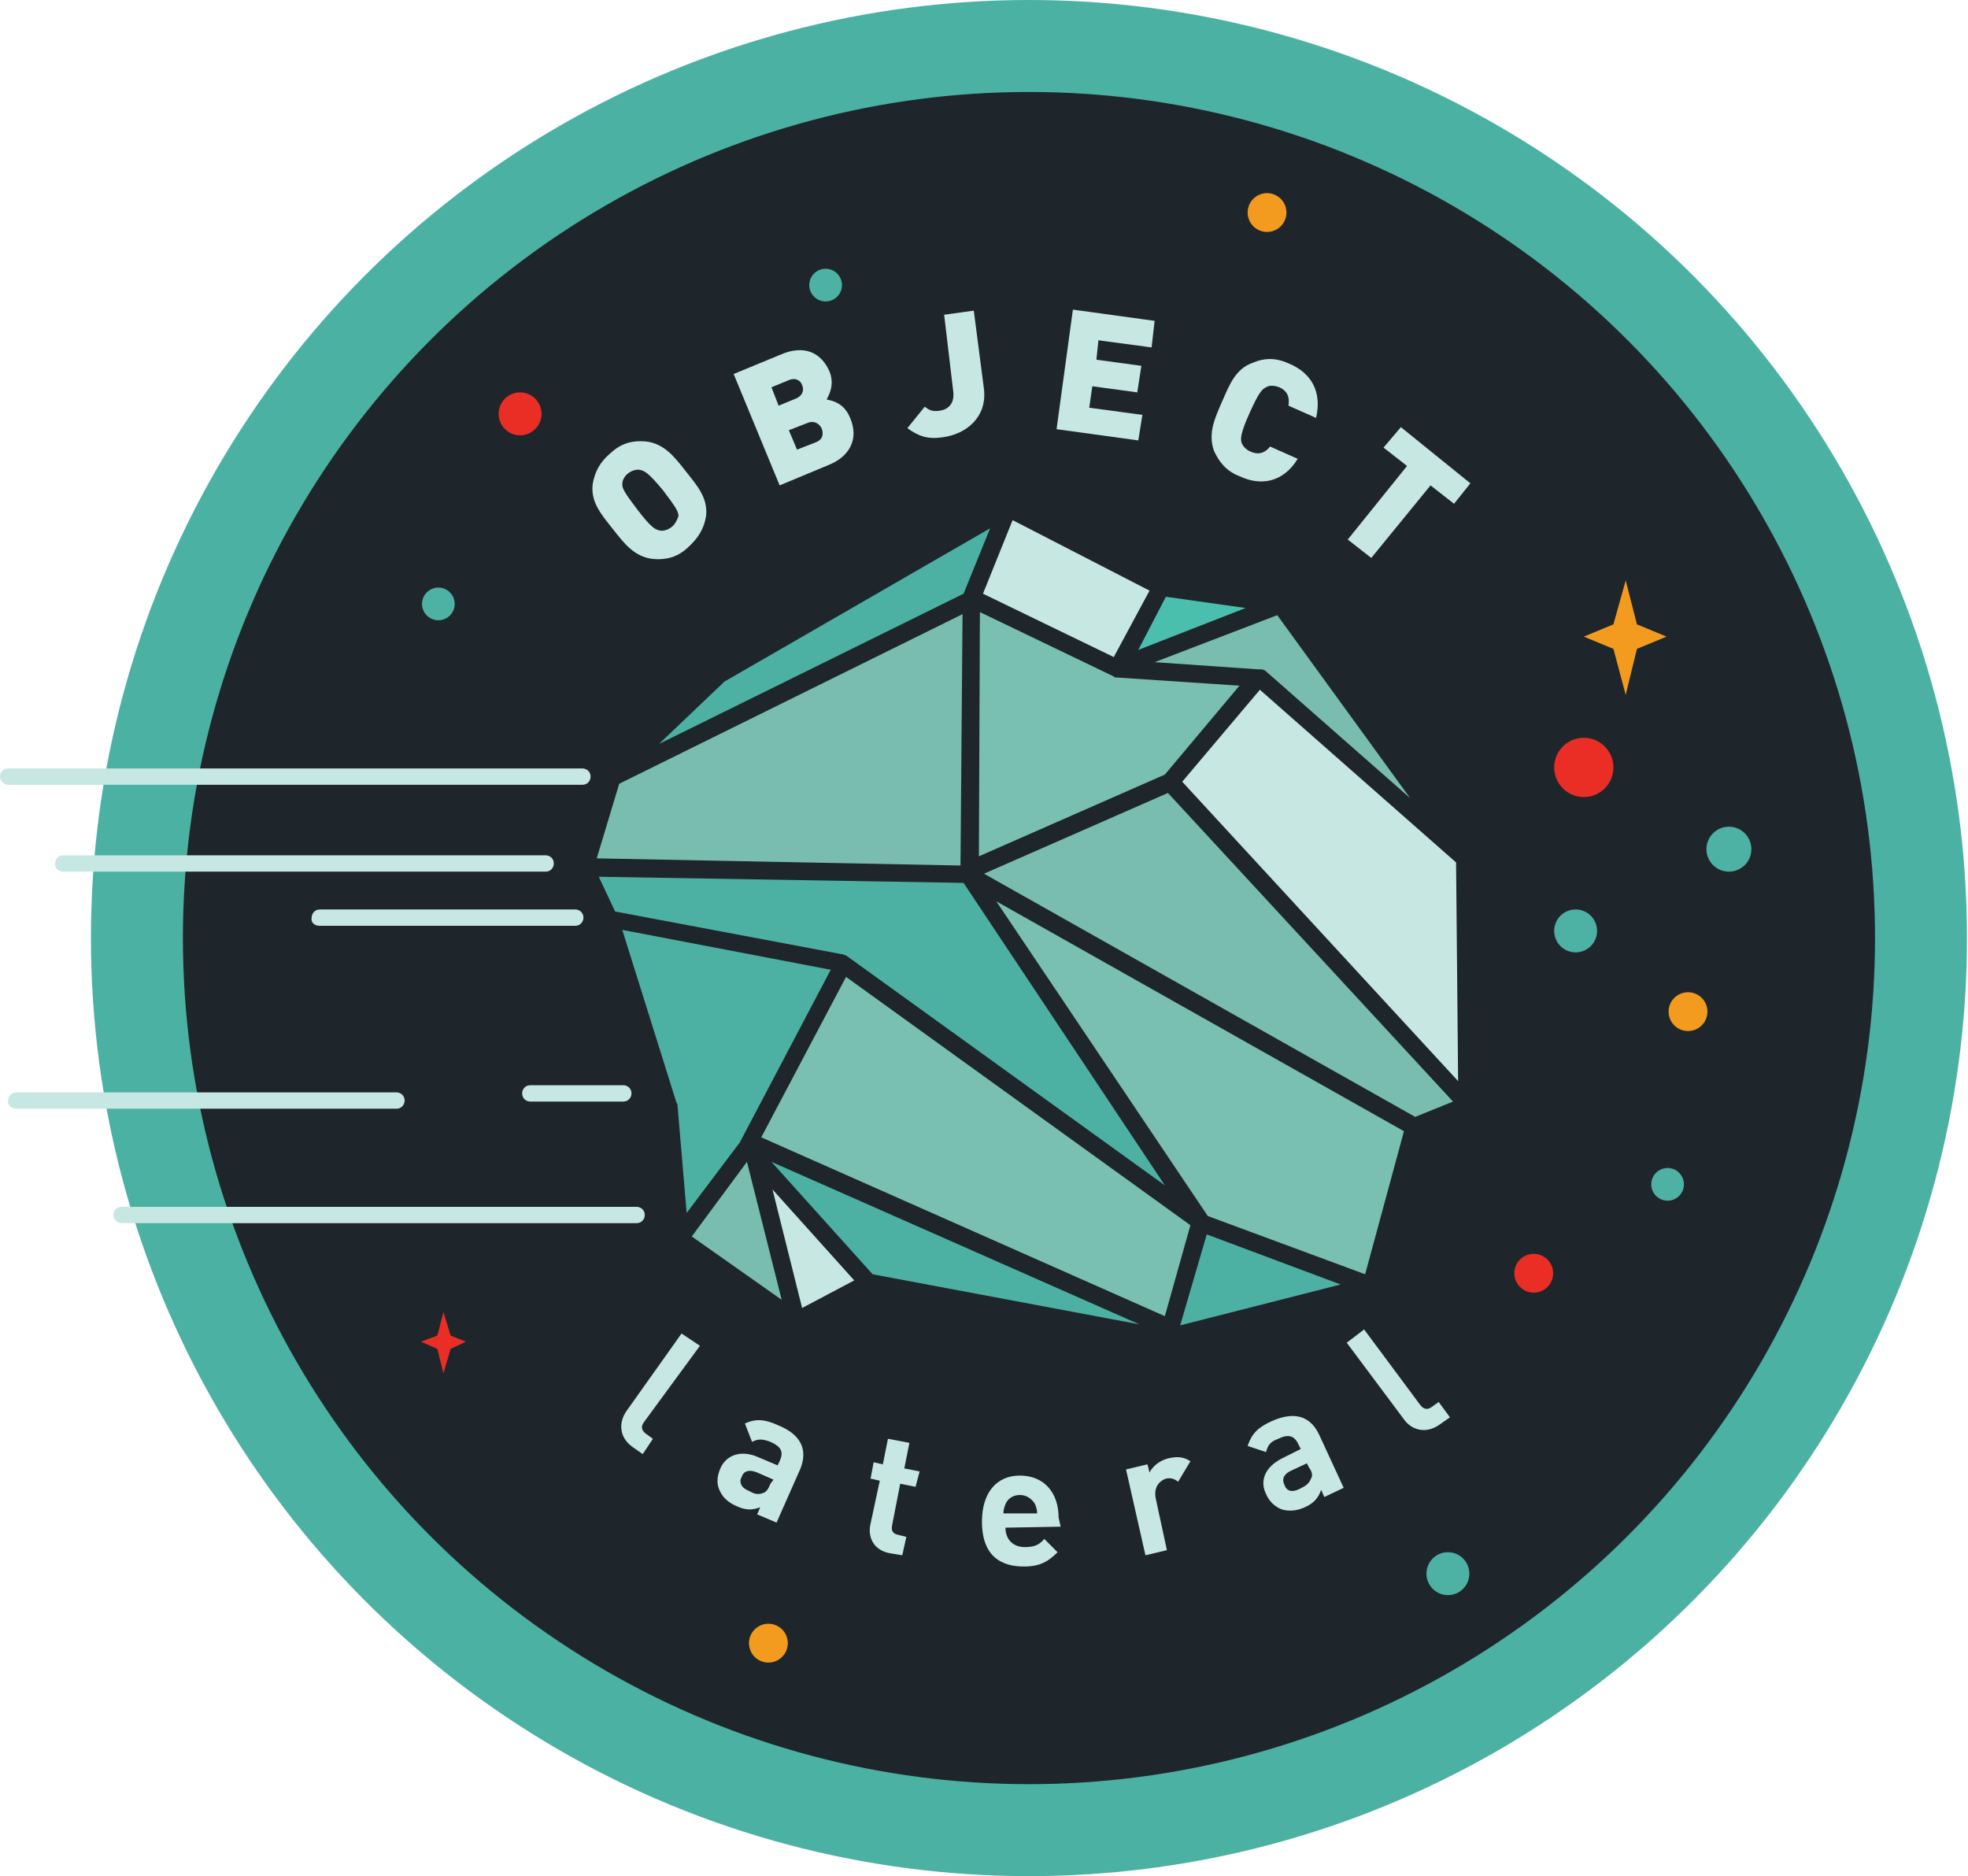 <?xml version="1.0" encoding="utf-8"?>
<!-- Generator: Adobe Illustrator 18.1.1, SVG Export Plug-In . SVG Version: 6.00 Build 0)  -->
<!DOCTYPE svg PUBLIC "-//W3C//DTD SVG 1.1//EN" "http://www.w3.org/Graphics/SVG/1.1/DTD/svg11.dtd">
<svg version="1.1" id="Layer_1" xmlns="http://www.w3.org/2000/svg" xmlns:xlink="http://www.w3.org/1999/xlink" x="0px" y="0px"
	 width="192.6px" height="183.6px" viewBox="0 0 192.6 183.6" enable-background="new 0 0 192.6 183.6" xml:space="preserve">
<g>
	
		<circle fill="#1E262B" stroke="#4BB1A3" stroke-width="9" stroke-linejoin="round" stroke-miterlimit="10" cx="100.7" cy="91.8" r="87.3"/>
	<g>
		<path fill="#C7E7E2" d="M63.2,43.2c-1.2-0.1-2.3,0.1-3.4,1.1c-1.1,0.9-1.6,1.9-1.8,3.1c-0.2,1.8,0.9,3,2,4.4
			c1.1,1.4,2.1,2.7,3.9,2.9c1.2,0.1,2.3-0.1,3.4-1.1s1.6-1.9,1.8-3.1c0.2-1.8-0.9-3-2-4.4C66,44.7,65,43.4,63.2,43.2z M65.7,51.6
			c-0.4,0.3-0.9,0.4-1.2,0.3c-0.4-0.1-0.8-0.3-2.1-2s-1.5-2.1-1.5-2.5c0-0.4,0.2-0.8,0.6-1.1c0.4-0.3,0.9-0.4,1.2-0.3
			c0.4,0.1,0.8,0.3,2.2,2c1.3,1.7,1.5,2.1,1.5,2.5C66.3,50.8,66.1,51.3,65.7,51.6z"/>
		<path fill="#C7E7E2" d="M80.9,39.1c0.2-0.4,0.8-1.4,0.3-2.7c-0.8-1.9-2.5-2.7-4.8-1.7l-4.6,1.9l4.5,10.9l4.8-2
			c2-0.8,3-2.5,2.1-4.6C82.6,39.4,81.4,39.2,80.9,39.1z M76.2,39.7l-0.7-1.8l1.7-0.7c0.7-0.3,1.2,0.1,1.3,0.5c0.2,0.4,0.1,1-0.6,1.3
			L76.2,39.7z M79.8,43.3L78,44l-0.8-1.9l1.8-0.7c0.7-0.3,1.2,0.1,1.4,0.5C80.6,42.4,80.6,43,79.8,43.3z"/>
		<path fill="#C7E7E2" d="M96.3,38.1l-1-7.7l-2.9,0.4l0.9,7.6c0.1,1.1-0.5,1.7-1.4,1.8c-0.7,0.1-1-0.1-1.4-0.4l-1.7,2.1
			c1.1,0.8,2,1.1,3.4,0.9C94.6,42.5,96.6,40.8,96.3,38.1z"/>
		<polygon fill="#C7E7E2" points="111.8,40.6 106.6,39.9 106.9,37.8 111.3,38.4 111.7,35.8 107.3,35.2 107.5,33.3 112.7,34 
			113,31.4 105,30.3 103.4,42 111.4,43.1 		"/>
		<path fill="#C7E7E2" d="M127,44.9l-2.7-1.2c-0.4,0.5-1,0.9-1.9,0.5c-0.5-0.2-0.8-0.6-0.9-0.9c-0.1-0.4-0.1-0.9,0.8-2.9
			c0.9-2,1.2-2.3,1.6-2.5c0.3-0.2,0.8-0.2,1.3,0c0.9,0.4,1,1.1,0.9,1.8l2.7,1.2c0.6-2.6-0.5-4.4-2.6-5.3c-1.3-0.6-2.4-0.6-3.6-0.1
			c-1.7,0.6-2.3,2.2-3,3.8c-0.7,1.6-1.4,3.1-0.8,4.8c0.5,1.1,1.2,2,2.5,2.5C123.4,47.6,125.6,47.2,127,44.9z"/>
		<polygon fill="#C7E7E2" points="137.1,41.8 135.4,43.8 137.7,45.6 131.9,52.8 134.2,54.6 140,47.5 142.3,49.3 143.9,47.3 		"/>
		<path fill="#C7E7E2" d="M68.5,131.7l-1.8-1.2l-5.4,7.6c-0.7,1-0.8,2.5,0.6,3.5l1,0.7l1-1.5l-0.7-0.5c-0.4-0.3-0.5-0.7-0.2-1.1
			L68.5,131.7z"/>
		<path fill="#C7E7E2" d="M76.2,139.5c-1.3-0.6-2.2-0.7-3.3-0.2l0.7,1.8c0.6-0.3,1-0.3,1.8,0c1.1,0.5,1.3,1,0.9,1.9l-0.2,0.4
			l-1.9-0.8c-1.8-0.8-3.2-0.1-3.7,1.1c-0.3,0.7-0.4,1.4-0.1,2.1c0.3,0.7,0.8,1.2,1.7,1.6c0.9,0.4,1.5,0.4,2.3,0.1l-0.3,0.7l1.9,0.8
			l2.3-5.2C79.1,141.9,78.4,140.4,76.2,139.5z M75.4,145.2c-0.2,0.5-0.4,0.8-0.7,0.9c-0.5,0.2-0.9,0.1-1.4-0.2
			c-0.8-0.3-1-0.9-0.7-1.4c0.2-0.6,0.8-0.7,1.5-0.4l1.6,0.7L75.4,145.2z"/>
		<path fill="#C7E7E2" d="M89,141.2l-2.1-0.4l-0.5,2.5l-0.9-0.2l-0.3,1.6l0.9,0.2l-0.9,4.2c-0.3,1.2,0.2,2.6,1.9,2.9l1.2,0.2
			l0.4-1.8l-0.8-0.2c-0.5-0.1-0.7-0.4-0.6-0.9l0.8-4.1l1.5,0.3L90,144l-1.5-0.3L89,141.2z"/>
		<path fill="#C7E7E2" d="M103.6,148.5c0-2.4-1.4-4.1-3.8-4.1c-2.2,0-3.7,1.6-3.7,4.5c0,3.5,2,4.4,4.1,4.4c1.6,0,2.4-0.5,3.3-1.4
			l-1.3-1.3c-0.5,0.6-1,0.8-1.9,0.8c-1.2,0-1.9-0.8-1.9-1.9l5.4-0.1L103.6,148.5z M98.2,148.1c0-0.4,0.1-0.6,0.2-0.9
			c0.2-0.5,0.7-0.9,1.4-0.9c0.7,0,1.2,0.4,1.5,0.9c0.1,0.3,0.2,0.5,0.2,0.9L98.2,148.1z"/>
		<path fill="#C7E7E2" d="M114.4,142.7c-0.9,0.2-1.6,0.8-1.9,1.4l-0.2-0.8l-2.1,0.5l1.9,8.4l2.1-0.5l-1.1-5.1
			c-0.2-1.1,0.4-1.7,1-1.9c0.5-0.1,0.8,0,1.2,0.3l1.2-2C115.9,142.6,115.3,142.5,114.4,142.7z"/>
		<path fill="#C7E7E2" d="M124.4,139.1c-1.3,0.6-1.9,1.2-2.3,2.4l1.8,0.6c0.2-0.7,0.4-1,1.2-1.3c1-0.5,1.6-0.3,2,0.6l0.2,0.4
			l-1.8,0.9c-1.8,0.9-2.2,2.3-1.6,3.5c0.3,0.7,0.8,1.2,1.5,1.5c0.7,0.2,1.4,0.2,2.3-0.2c0.9-0.4,1.3-0.9,1.6-1.7l0.3,0.7l1.9-0.9
			l-2.4-5.2C128.2,138.5,126.6,138.1,124.4,139.1z M128.3,144.7c-0.2,0.5-0.5,0.7-1.1,1c-0.8,0.4-1.3,0.2-1.5-0.4
			c-0.3-0.6,0-1.1,0.7-1.4l1.5-0.7l0.2,0.4C128.4,144,128.5,144.4,128.3,144.7z"/>
		<path fill="#C7E7E2" d="M140.1,137.7c-0.4,0.3-0.8,0.2-1.1-0.2l-5.5-7.4l-1.7,1.3l5.6,7.5c0.7,1,2.1,1.5,3.5,0.5l1-0.7l-1.1-1.5
			L140.1,137.7z"/>
	</g>
	<g>
		<path fill="#C7E7E2" d="M11.9,119.7h50.4c0.5,0,0.8-0.4,0.8-0.8c0-0.5-0.4-0.8-0.8-0.8H11.9c-0.5,0-0.8,0.4-0.8,0.8
			C11.1,119.3,11.5,119.7,11.9,119.7"/>
		<path fill="#C7E7E2" d="M6.2,85.3h47.2c0.5,0,0.8-0.4,0.8-0.8c0-0.5-0.4-0.8-0.8-0.8H6.2c-0.5,0-0.8,0.4-0.8,0.8
			C5.3,84.9,5.7,85.3,6.2,85.3"/>
		<path fill="#C7E7E2" d="M0.8,76.8H57c0.5,0,0.8-0.4,0.8-0.8c0-0.5-0.4-0.8-0.8-0.8H0.8c-0.5,0-0.8,0.4-0.8,0.8
			C0,76.4,0.4,76.8,0.8,76.8"/>
		<path fill="#C7E7E2" d="M31.3,90.6h25c0.5,0,0.8-0.4,0.8-0.8c0-0.5-0.4-0.8-0.8-0.8h-25c-0.5,0-0.8,0.4-0.8,0.8
			C30.4,90.3,30.8,90.6,31.3,90.6"/>
		<path fill="#C7E7E2" d="M51.9,107.8H61c0.5,0,0.8-0.4,0.8-0.8c0-0.5-0.4-0.8-0.8-0.8h-9.1c-0.5,0-0.8,0.4-0.8,0.8
			C51.1,107.5,51.5,107.8,51.9,107.8"/>
		<path fill="#C7E7E2" d="M1.6,108.5h37.2c0.5,0,0.8-0.4,0.8-0.8c0-0.5-0.4-0.8-0.8-0.8H1.6c-0.5,0-0.8,0.4-0.8,0.8
			C0.7,108.1,1.1,108.5,1.6,108.5"/>
		<g>
			<g>
				<g>
					<polygon fill="#78BDB0" points="114.3,77.6 96.3,85.5 138.5,109.3 142.2,107.8 					"/>
				</g>
				<g>
					<polygon fill="#4CB1A3" points="118.1,120.8 115.5,129.7 131.2,125.7 					"/>
				</g>
				<g>
					<polygon fill="#C7E7E2" points="109,64.3 112.5,57.8 99.1,50.9 96.2,58.1 					"/>
				</g>
				<g>
					<path fill="#78BDB0" d="M94,84.7C94,84.7,94,84.7,94,84.7l0.2-24.6L60.6,76.7L58.4,84L94,84.7z"/>
				</g>
				<g>
					<path fill="#4CB1A3" d="M58.6,85.8l1.6,3.4l22.3,4.2c0.1,0,0.2,0.1,0.3,0.1l31.2,22.5L94.3,86.4L58.6,85.8z"/>
				</g>
				<g>
					<polygon fill="#79BFB2" points="114,128.8 116.5,119.9 82.8,95.6 74.5,111.3 					"/>
				</g>
				<g>
					<polygon fill="#4CB1A3" points="75.5,113.7 85.4,124.7 111.5,129.6 					"/>
				</g>
				<g>
					<polygon fill="#C7E7E2" points="75.6,116.4 78.5,128 83.6,125.3 					"/>
				</g>
				<g>
					<path fill="#78BDB0" d="M76.5,127.2l-3.4-13.5l0,0c0,0,0,0,0,0l-5.4,7.3L76.5,127.2z"/>
				</g>
				<g>
					<polygon fill="#79BFB2" points="97.5,88.2 118.2,119 133.6,124.7 137.4,110.7 					"/>
				</g>
				<g>
					<polygon fill="#4CB1A3" points="94.3,58.1 96.9,51.7 70.9,66.7 64.5,72.8 					"/>
				</g>
				<g>
					<path fill="#4CB1A3" d="M66.3,108.1l0.9,10.6l5.2-6.9l8.9-16.9L60.9,91l5.3,16.9C66.3,108,66.3,108.1,66.3,108.1z"/>
				</g>
				<g>
					<path fill="#78BDB0" d="M123.1,65.5c0,0,0.1,0,0.1,0c0.3,0,0.5,0,0.7,0.2l14.1,12.4l-13-17.9l-12,4.6L123.1,65.5z"/>
				</g>
				<g>
					<polygon fill="#4BBFAE" points="121.9,59.5 114.1,58.4 111.4,63.6 					"/>
				</g>
				<g>
					<path fill="#79BFB2" d="M109.3,66.3C109.3,66.3,109.3,66.3,109.3,66.3c0,0-0.1,0-0.1,0c-0.1,0-0.1,0-0.2-0.1l-13.1-6.3
						l-0.1,23.9l18.2-8l7.3-8.7L109.3,66.3z"/>
				</g>
				<g>
					<polygon fill="#C7E7E2" points="123.3,67.5 115.7,76.5 142.7,105.8 142.5,84.4 					"/>
				</g>
			</g>
		</g>
	</g>
	<circle fill="#EA2E25" cx="155" cy="75.1" r="2.9"/>
	<circle fill="#4DB1A3" cx="169.2" cy="83.1" r="2.2"/>
	<circle fill="#F29B1F" cx="165.2" cy="99" r="1.9"/>
	<circle fill="#F29B1F" cx="124" cy="20.8" r="1.9"/>
	<circle fill="#F29B1F" cx="75.2" cy="160.8" r="1.9"/>
	<circle fill="#4DB1A3" cx="154.2" cy="91.1" r="2.1"/>
	<circle fill="#EA2E25" cx="150.1" cy="124.6" r="1.9"/>
	<circle fill="#4DB1A3" cx="141.7" cy="154" r="2.1"/>
	<circle fill="#EA2E25" cx="50.9" cy="40.5" r="2.1"/>
	<circle fill="#4DB1A3" cx="163.2" cy="115.9" r="1.6"/>
	<circle fill="#4DB1A3" cx="80.8" cy="27.9" r="1.6"/>
	<circle fill="#4DB1A3" cx="42.9" cy="59.1" r="1.6"/>
	<polygon fill="#F29B1F" points="160.2,61.1 163.1,62.3 160.2,63.5 159.1,68 157.9,63.5 155,62.3 157.9,61.1 159.1,56.8 	"/>
	<polygon fill="#EA2E25" points="44.1,130.7 45.6,131.3 44.1,132 43.4,134.4 42.8,132 41.2,131.3 42.8,130.7 43.4,128.4 	"/>
</g>
</svg>

